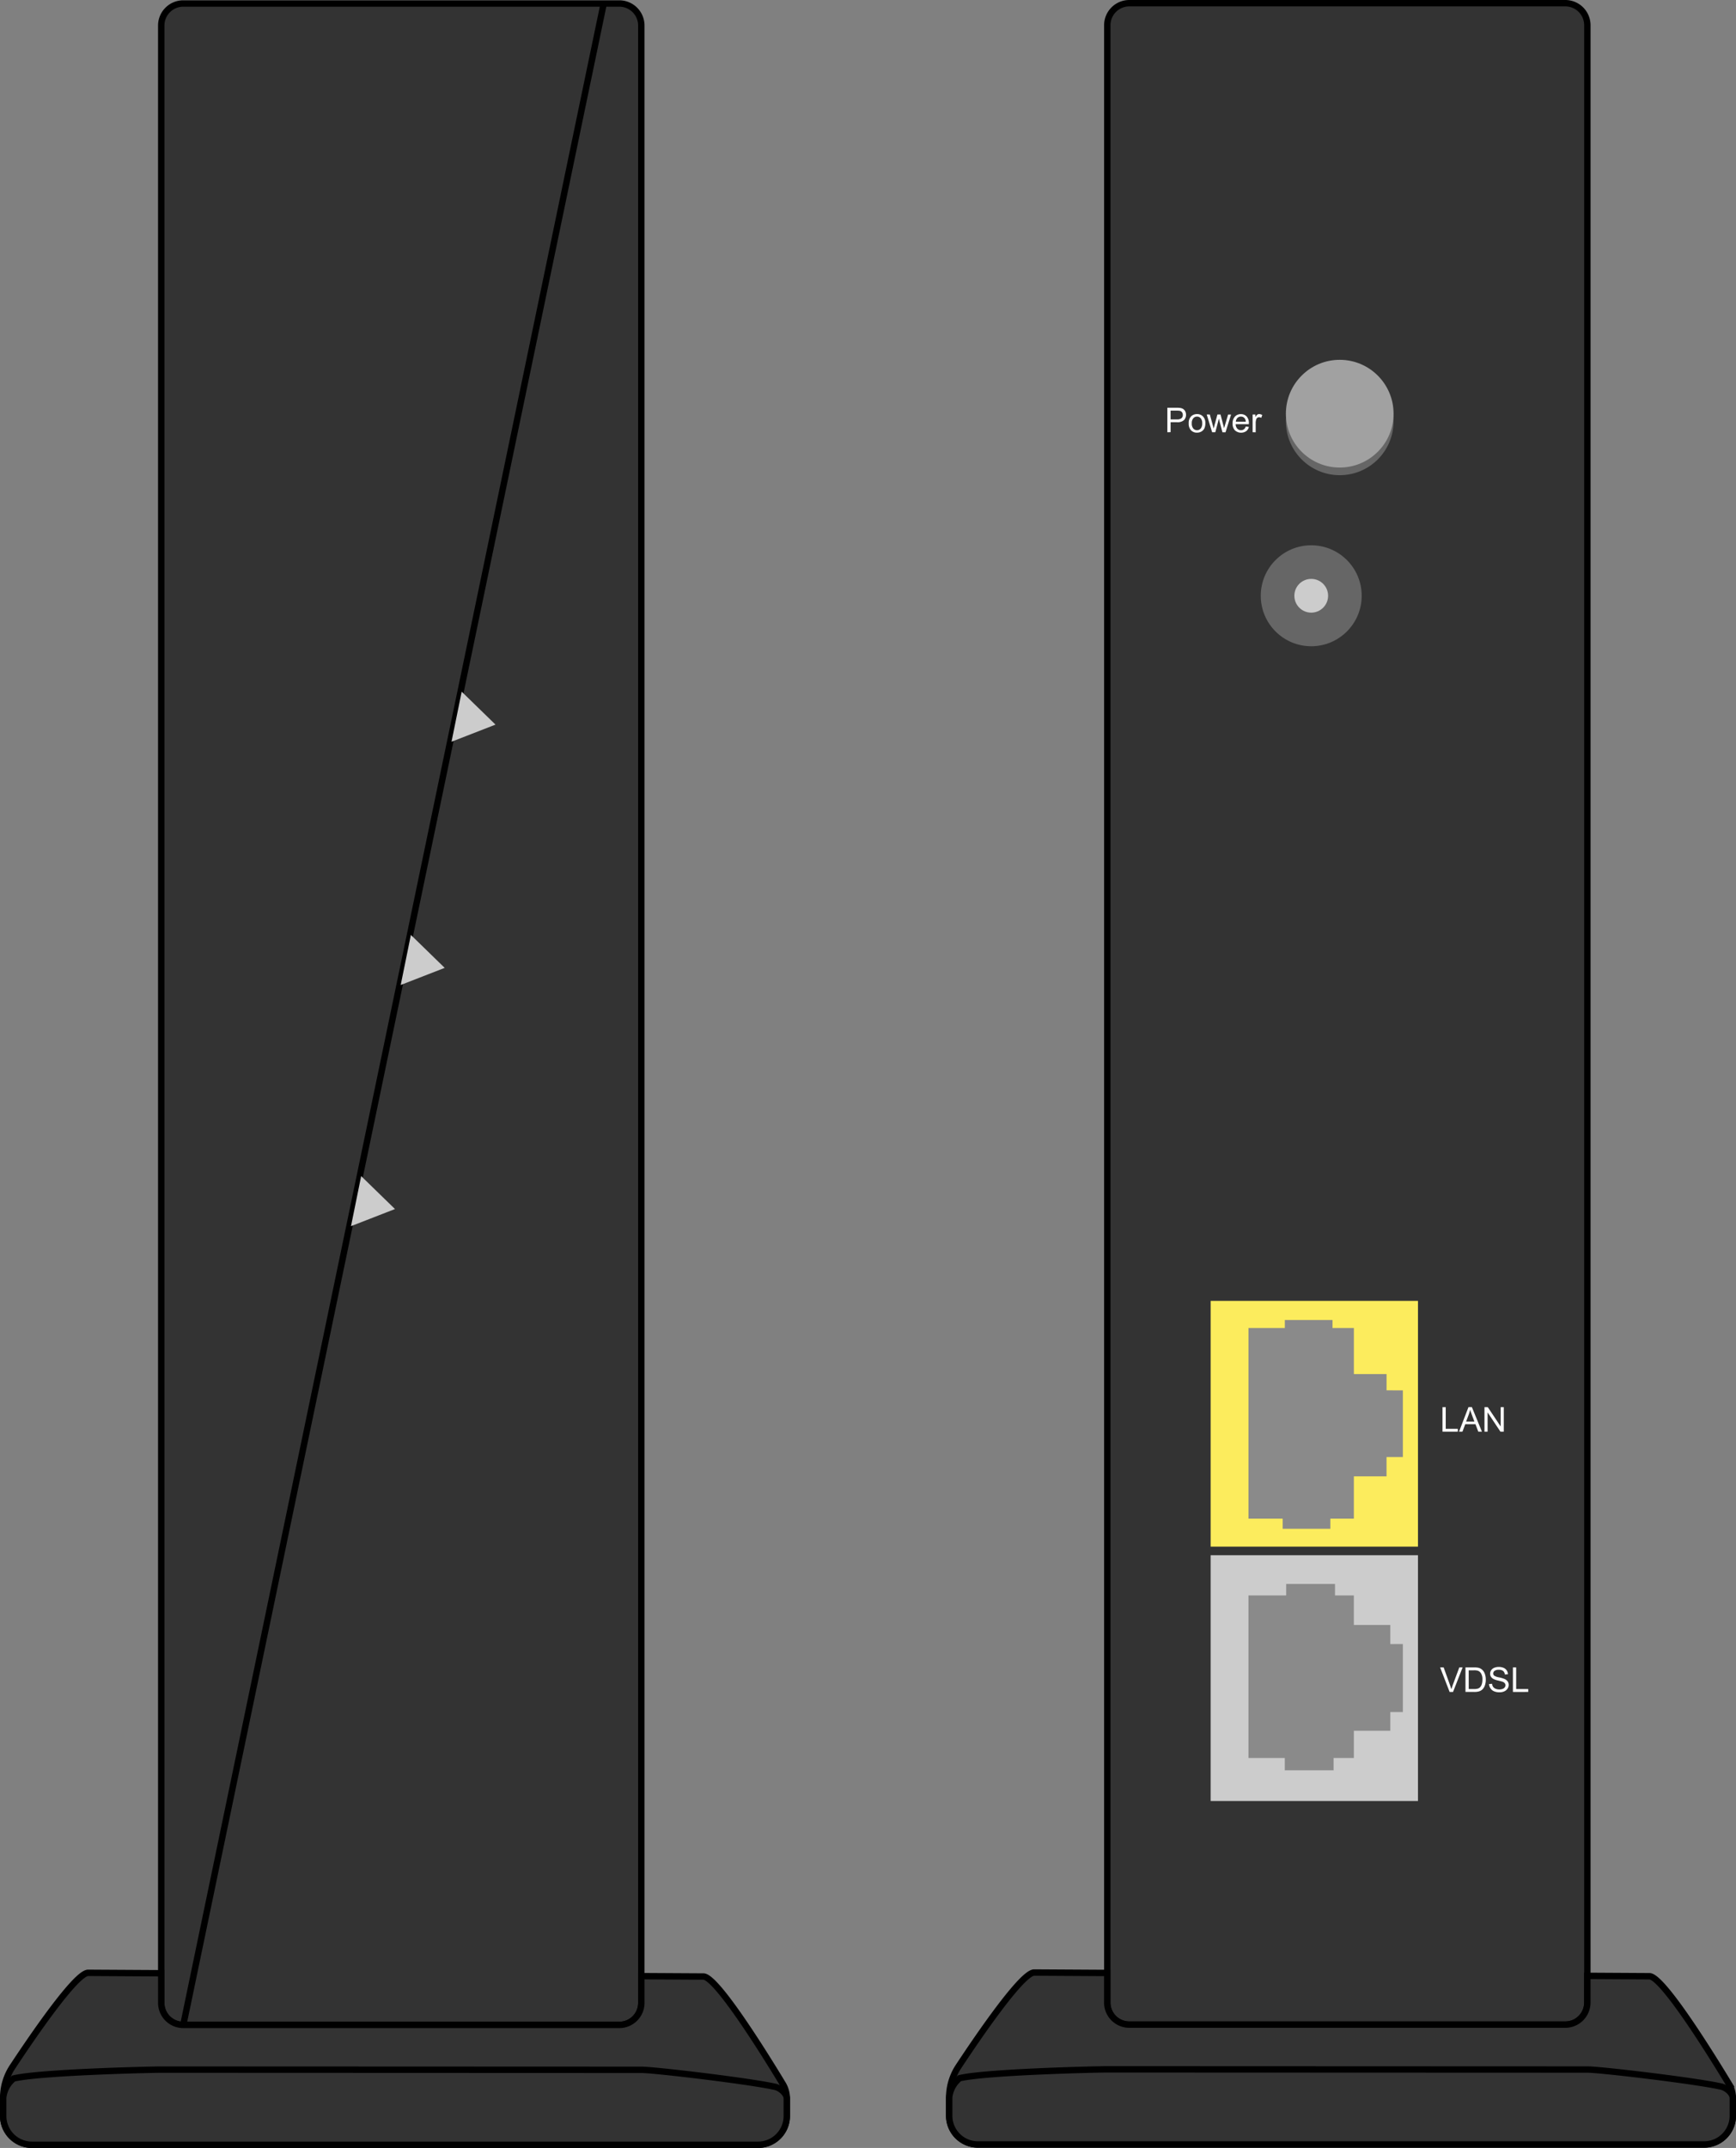<svg id="generic_modem" data-name="generic modem" xmlns="http://www.w3.org/2000/svg" width="271.674" height="336" viewBox="0 0 271.674 336">
  <rect x="0" y="0" width="271.674" height="336" fill="#808080" stroke="none"/>
  <path id="Path_26441" data-name="Path 26441" d="M331.951,103.661V412.966a3.451,3.451,0,0,1-3.451,3.451H260.271a3.451,3.451,0,0,1-3.451-3.451V103.661a3.451,3.451,0,0,1,3.451-3.451H328.5A3.451,3.451,0,0,1,331.951,103.661Z" transform="translate(-231.587 -99.663)" fill="#333" stroke="#000" stroke-width="1"/>
  <path id="Path_26442" data-name="Path 26442" d="M305.627,1039.314v2.744a4.5,4.5,0,0,1-4.5,4.5H187.5a4.5,4.5,0,0,1-4.5-4.5v-2.851a8.791,8.791,0,0,1,1.451-4.835c3.036-4.6,9.924-14.712,11.844-14.712l11.439.067v4.627a3.451,3.451,0,0,0,3.451,3.451h68.229a3.451,3.451,0,0,0,3.451-3.451v-4.175l9.716.057c2.121,0,10.128,13.01,12.434,16.829a4.336,4.336,0,0,1,.613,2.248Z" transform="translate(-182.5 -711.054)" fill="#333" stroke="#000" stroke-width="1"/>
  <path id="Path_26443" data-name="Path 26443" d="M305.627,1069.363v2.744a4.5,4.5,0,0,1-4.5,4.5H187.5a4.5,4.5,0,0,1-4.5-4.5v-2.851a4.459,4.459,0,0,1,1.625-3.015c3.994-.979,21.188-1.391,23.118-1.391l75.131.03c2.121,0,17.221,1.8,21,2.68C304.622,1067.755,305.627,1068.586,305.627,1069.363Z" transform="translate(-182.5 -741.103)" fill="#333" stroke="#000" stroke-width="1"/>
  <line id="Line_262" data-name="Line 262" x1="65.793" y2="316.207" transform="translate(28.684 0.547)" fill="#333" stroke="#000" stroke-width="1"/>
  <path id="Path_26444" data-name="Path 26444" d="M216.785,327.093l-5.294-5.153-1.591,7.83Z" transform="translate(-139.241 -213.743)" fill="#ccc"/>
  <path id="Path_26445" data-name="Path 26445" d="M193.055,440.663l-5.294-5.153-1.591,7.83Z" transform="translate(-123.462 -289.261)" fill="#ccc"/>
  <path id="Path_26446" data-name="Path 26446" d="M169.835,553.263l-5.294-5.153-1.591,7.83Z" transform="translate(-108.022 -364.135)" fill="#ccc"/>
  <path id="Path_26447" data-name="Path 26447" d="M773.828,103.521V412.826a3.451,3.451,0,0,1-3.451,3.451H702.151a3.451,3.451,0,0,1-3.451-3.451V103.521a3.451,3.451,0,0,1,3.451-3.451h68.226A3.451,3.451,0,0,1,773.828,103.521Z" transform="translate(-525.416 -99.57)" fill="#333" stroke="#000" stroke-width="1"/>
  <path id="Path_26448" data-name="Path 26448" d="M747.5,1039.18v2.744a4.5,4.5,0,0,1-4.5,4.5H629.366a4.5,4.5,0,0,1-4.5-4.5v-2.848a8.792,8.792,0,0,1,1.451-4.835c3.036-4.6,9.924-14.712,11.844-14.712l11.439.067v4.627a3.451,3.451,0,0,0,3.451,3.451h68.229a3.451,3.451,0,0,0,3.451-3.451v-4.175l9.716.057c2.121,0,10.128,13.01,12.434,16.829A4.335,4.335,0,0,1,747.5,1039.18Z" transform="translate(-476.323 -710.968)" fill="#333" stroke="#000" stroke-width="1"/>
  <path id="Path_26449" data-name="Path 26449" d="M747.5,1069.23v2.744a4.5,4.5,0,0,1-4.5,4.5H629.366a4.5,4.5,0,0,1-4.5-4.5v-2.848a4.459,4.459,0,0,1,1.625-3.015c3.994-.978,21.188-1.391,23.118-1.391l75.131.03c2.121,0,17.221,1.8,21,2.68C746.505,1067.621,747.5,1068.436,747.5,1069.23Z" transform="translate(-476.323 -741.017)" fill="#333" stroke="#000" stroke-width="1"/>
  <circle id="Ellipse_242" data-name="Ellipse 242" cx="7.897" cy="7.897" r="7.897" transform="translate(197.303 85.297)" fill="#666"/>
  <circle id="Ellipse_243" data-name="Ellipse 243" cx="8.426" cy="8.426" r="8.426" transform="translate(201.233 57.481)" fill="#666"/>
  <circle id="Ellipse_244" data-name="Ellipse 244" cx="8.426" cy="8.426" r="8.426" transform="translate(201.233 56.285)" fill="#a1a1a1"/>
  <circle id="Ellipse_245" data-name="Ellipse 245" cx="2.64" cy="2.64" r="2.64" transform="translate(202.56 90.554)" fill="#ccc"/>
  <rect id="Rectangle_2325" data-name="Rectangle 2325" width="32.446" height="38.443" transform="translate(189.46 203.492)" fill="#fcec5d"/>
  <rect id="Rectangle_2326" data-name="Rectangle 2326" width="32.446" height="38.443" transform="translate(189.46 243.282)" fill="#ccc"/>
  <path id="Path_26450" data-name="Path 26450" d="M606.31,626.31v10.433h-2.556v3.019h-5.113v6.617h-3.679v1.588H587.5v-1.588H582.15V616.56h5.689v-1.25H595.3v1.25h3.344v7.2h5.113v2.546Z" transform="translate(-386.77 -408.82)" fill="#8a8a8a"/>
  <path id="Path_26451" data-name="Path 26451" d="M606.31,747.928v10.638h-1.963v2.925h-5.706v4.265h-3.17v1.923h-7.639v-1.923H582.15v-25.43h5.9v-1.8h7.639v1.8h2.952v4.624h5.706v2.979Z" transform="translate(-386.77 -490.755)" fill="#8a8a8a"/>
  <path id="Path_26452" data-name="Path 26452" d="M726.76,292.775v-3.836h1.447a3.589,3.589,0,0,1,.583.037,1.106,1.106,0,0,1,.472.181.935.935,0,0,1,.308.369,1.25,1.25,0,0,1-.194,1.34,1.5,1.5,0,0,1-1.126.335h-.985v1.558Zm.506-2.01h1.005a1.062,1.062,0,0,0,.7-.184.67.67,0,0,0,.208-.516.7.7,0,0,0-.124-.412.573.573,0,0,0-.335-.228,2.391,2.391,0,0,0-.476-.034h-.982Z" transform="translate(-544.075 -225.158)" fill="#fff"/>
  <path id="Path_26453" data-name="Path 26453" d="M736.72,293.362a1.431,1.431,0,0,1,.429-1.146,1.3,1.3,0,0,1,.874-.308,1.236,1.236,0,0,1,.935.375,1.424,1.424,0,0,1,.365,1.039,1.836,1.836,0,0,1-.161.844,1.126,1.126,0,0,1-.469.476,1.34,1.34,0,0,1-.67.171,1.243,1.243,0,0,1-.945-.375A1.481,1.481,0,0,1,736.72,293.362Zm.482,0a1.169,1.169,0,0,0,.234.8.772.772,0,0,0,1.169,0,1.216,1.216,0,0,0,.231-.814,1.14,1.14,0,0,0-.234-.781.737.737,0,0,0-.58-.268.751.751,0,0,0-.586.265,1.173,1.173,0,0,0-.234.8Z" transform="translate(-550.695 -227.133)" fill="#fff"/>
  <path id="Path_26454" data-name="Path 26454" d="M745.991,294.878l-.851-2.778h.486l.442,1.6.164.6c0-.03.057-.221.144-.573l.442-1.628h.486l.415,1.612.141.533.157-.539.476-1.6h.459l-.868,2.778H747.6l-.442-1.675-.107-.476-.563,2.138Z" transform="translate(-556.297 -227.261)" fill="#fff"/>
  <path id="Path_26455" data-name="Path 26455" d="M759.284,293.868l.486.06a1.173,1.173,0,0,1-.426.67,1.447,1.447,0,0,1-1.762-.141,1.471,1.471,0,0,1-.359-1.052,1.531,1.531,0,0,1,.362-1.089,1.226,1.226,0,0,1,.938-.389,1.2,1.2,0,0,1,.911.379,1.518,1.518,0,0,1,.335,1.069v.124H757.7a1.076,1.076,0,0,0,.258.7.774.774,0,0,0,.58.245.717.717,0,0,0,.442-.137A.878.878,0,0,0,759.284,293.868Zm-1.548-.761h1.555a.965.965,0,0,0-.178-.526.727.727,0,0,0-.586-.271.757.757,0,0,0-.546.214A.872.872,0,0,0,757.736,293.108Z" transform="translate(-564.33 -227.146)" fill="#fff"/>
  <path id="Path_26456" data-name="Path 26456" d="M766.58,294.751v-2.778h.426v.419a1.183,1.183,0,0,1,.3-.389.53.53,0,0,1,.3-.094.921.921,0,0,1,.483.151l-.161.439a.67.67,0,0,0-.335-.1.455.455,0,0,0-.278.094.489.489,0,0,0-.174.258,1.8,1.8,0,0,0-.08.549v1.454Z" transform="translate(-570.553 -227.135)" fill="#fff"/>
  <path id="Path_26457" data-name="Path 26457" d="M855.27,759.4v-3.83h.506v3.384h1.89v.446Z" transform="translate(-629.528 -535.447)" fill="#fff"/>
  <path id="Path_26458" data-name="Path 26458" d="M863,759.386l1.474-3.836h.536l1.571,3.836h-.566l-.446-1.163h-1.6l-.436,1.163Zm1.106-1.575h1.3l-.4-1.062c-.121-.335-.211-.59-.271-.8a4.781,4.781,0,0,1-.208.734Z" transform="translate(-634.668 -535.433)" fill="#fff"/>
  <path id="Path_26459" data-name="Path 26459" d="M874.88,759.4v-3.83h.523l2.01,3.015V755.57h.489v3.83h-.523l-2.01-3.015V759.4Z" transform="translate(-642.568 -535.447)" fill="#fff"/>
  <path id="Path_26460" data-name="Path 26460" d="M855.648,880.9l-1.488-3.836h.553l1.005,2.788c.08.224.147.432.2.627.06-.208.131-.419.208-.627l1.035-2.788h.519l-1.5,3.836Z" transform="translate(-628.79 -616.232)" fill="#fff"/>
  <path id="Path_26461" data-name="Path 26461" d="M866,880.894v-3.836h1.34a3.163,3.163,0,0,1,.67.054,1.3,1.3,0,0,1,.563.275,1.561,1.561,0,0,1,.456.67,2.561,2.561,0,0,1,.151.911,2.593,2.593,0,0,1-.1.774,1.807,1.807,0,0,1-.261.56,1.338,1.338,0,0,1-.335.335,1.437,1.437,0,0,1-.459.194,2.6,2.6,0,0,1-.616.064Zm.509-.452h.831a2.009,2.009,0,0,0,.6-.07.848.848,0,0,0,.335-.2,1.185,1.185,0,0,0,.281-.482,2.4,2.4,0,0,0,.1-.74,1.79,1.79,0,0,0-.2-.925,1.006,1.006,0,0,0-.483-.436,2.044,2.044,0,0,0-.67-.077h-.8Z" transform="translate(-636.663 -616.23)" fill="#fff"/>
  <path id="Path_26462" data-name="Path 26462" d="M877,879.516l.479-.04a1.064,1.064,0,0,0,.157.472.894.894,0,0,0,.385.3,1.505,1.505,0,0,0,.59.114,1.418,1.418,0,0,0,.513-.087.687.687,0,0,0,.335-.238.539.539,0,0,0,.11-.335.5.5,0,0,0-.107-.315.773.773,0,0,0-.335-.228c-.1-.037-.335-.1-.67-.184a3.491,3.491,0,0,1-.74-.241,1.051,1.051,0,0,1-.409-.359.858.858,0,0,1-.134-.476.965.965,0,0,1,.164-.543,1.035,1.035,0,0,1,.482-.385,1.829,1.829,0,0,1,.7-.131,1.924,1.924,0,0,1,.75.137,1.106,1.106,0,0,1,.5.405,1.137,1.137,0,0,1,.188.6l-.486.037a.791.791,0,0,0-.265-.549,1.039,1.039,0,0,0-.67-.184,1.082,1.082,0,0,0-.67.168.509.509,0,0,0-.211.409.435.435,0,0,0,.147.335,2.034,2.034,0,0,0,.767.275,4.952,4.952,0,0,1,.848.245,1.175,1.175,0,0,1,.5.392.945.945,0,0,1,.161.546,1.041,1.041,0,0,1-.178.576,1.159,1.159,0,0,1-.5.422,1.752,1.752,0,0,1-.74.151,2.157,2.157,0,0,1-.871-.154,1.213,1.213,0,0,1-.553-.456A1.29,1.29,0,0,1,877,879.516Z" transform="translate(-643.977 -616.085)" fill="#fff"/>
  <path id="Path_26463" data-name="Path 26463" d="M888.16,880.9V877.06h.509v3.384h1.89v.452Z" transform="translate(-651.398 -616.232)" fill="#fff"/>
</svg>
